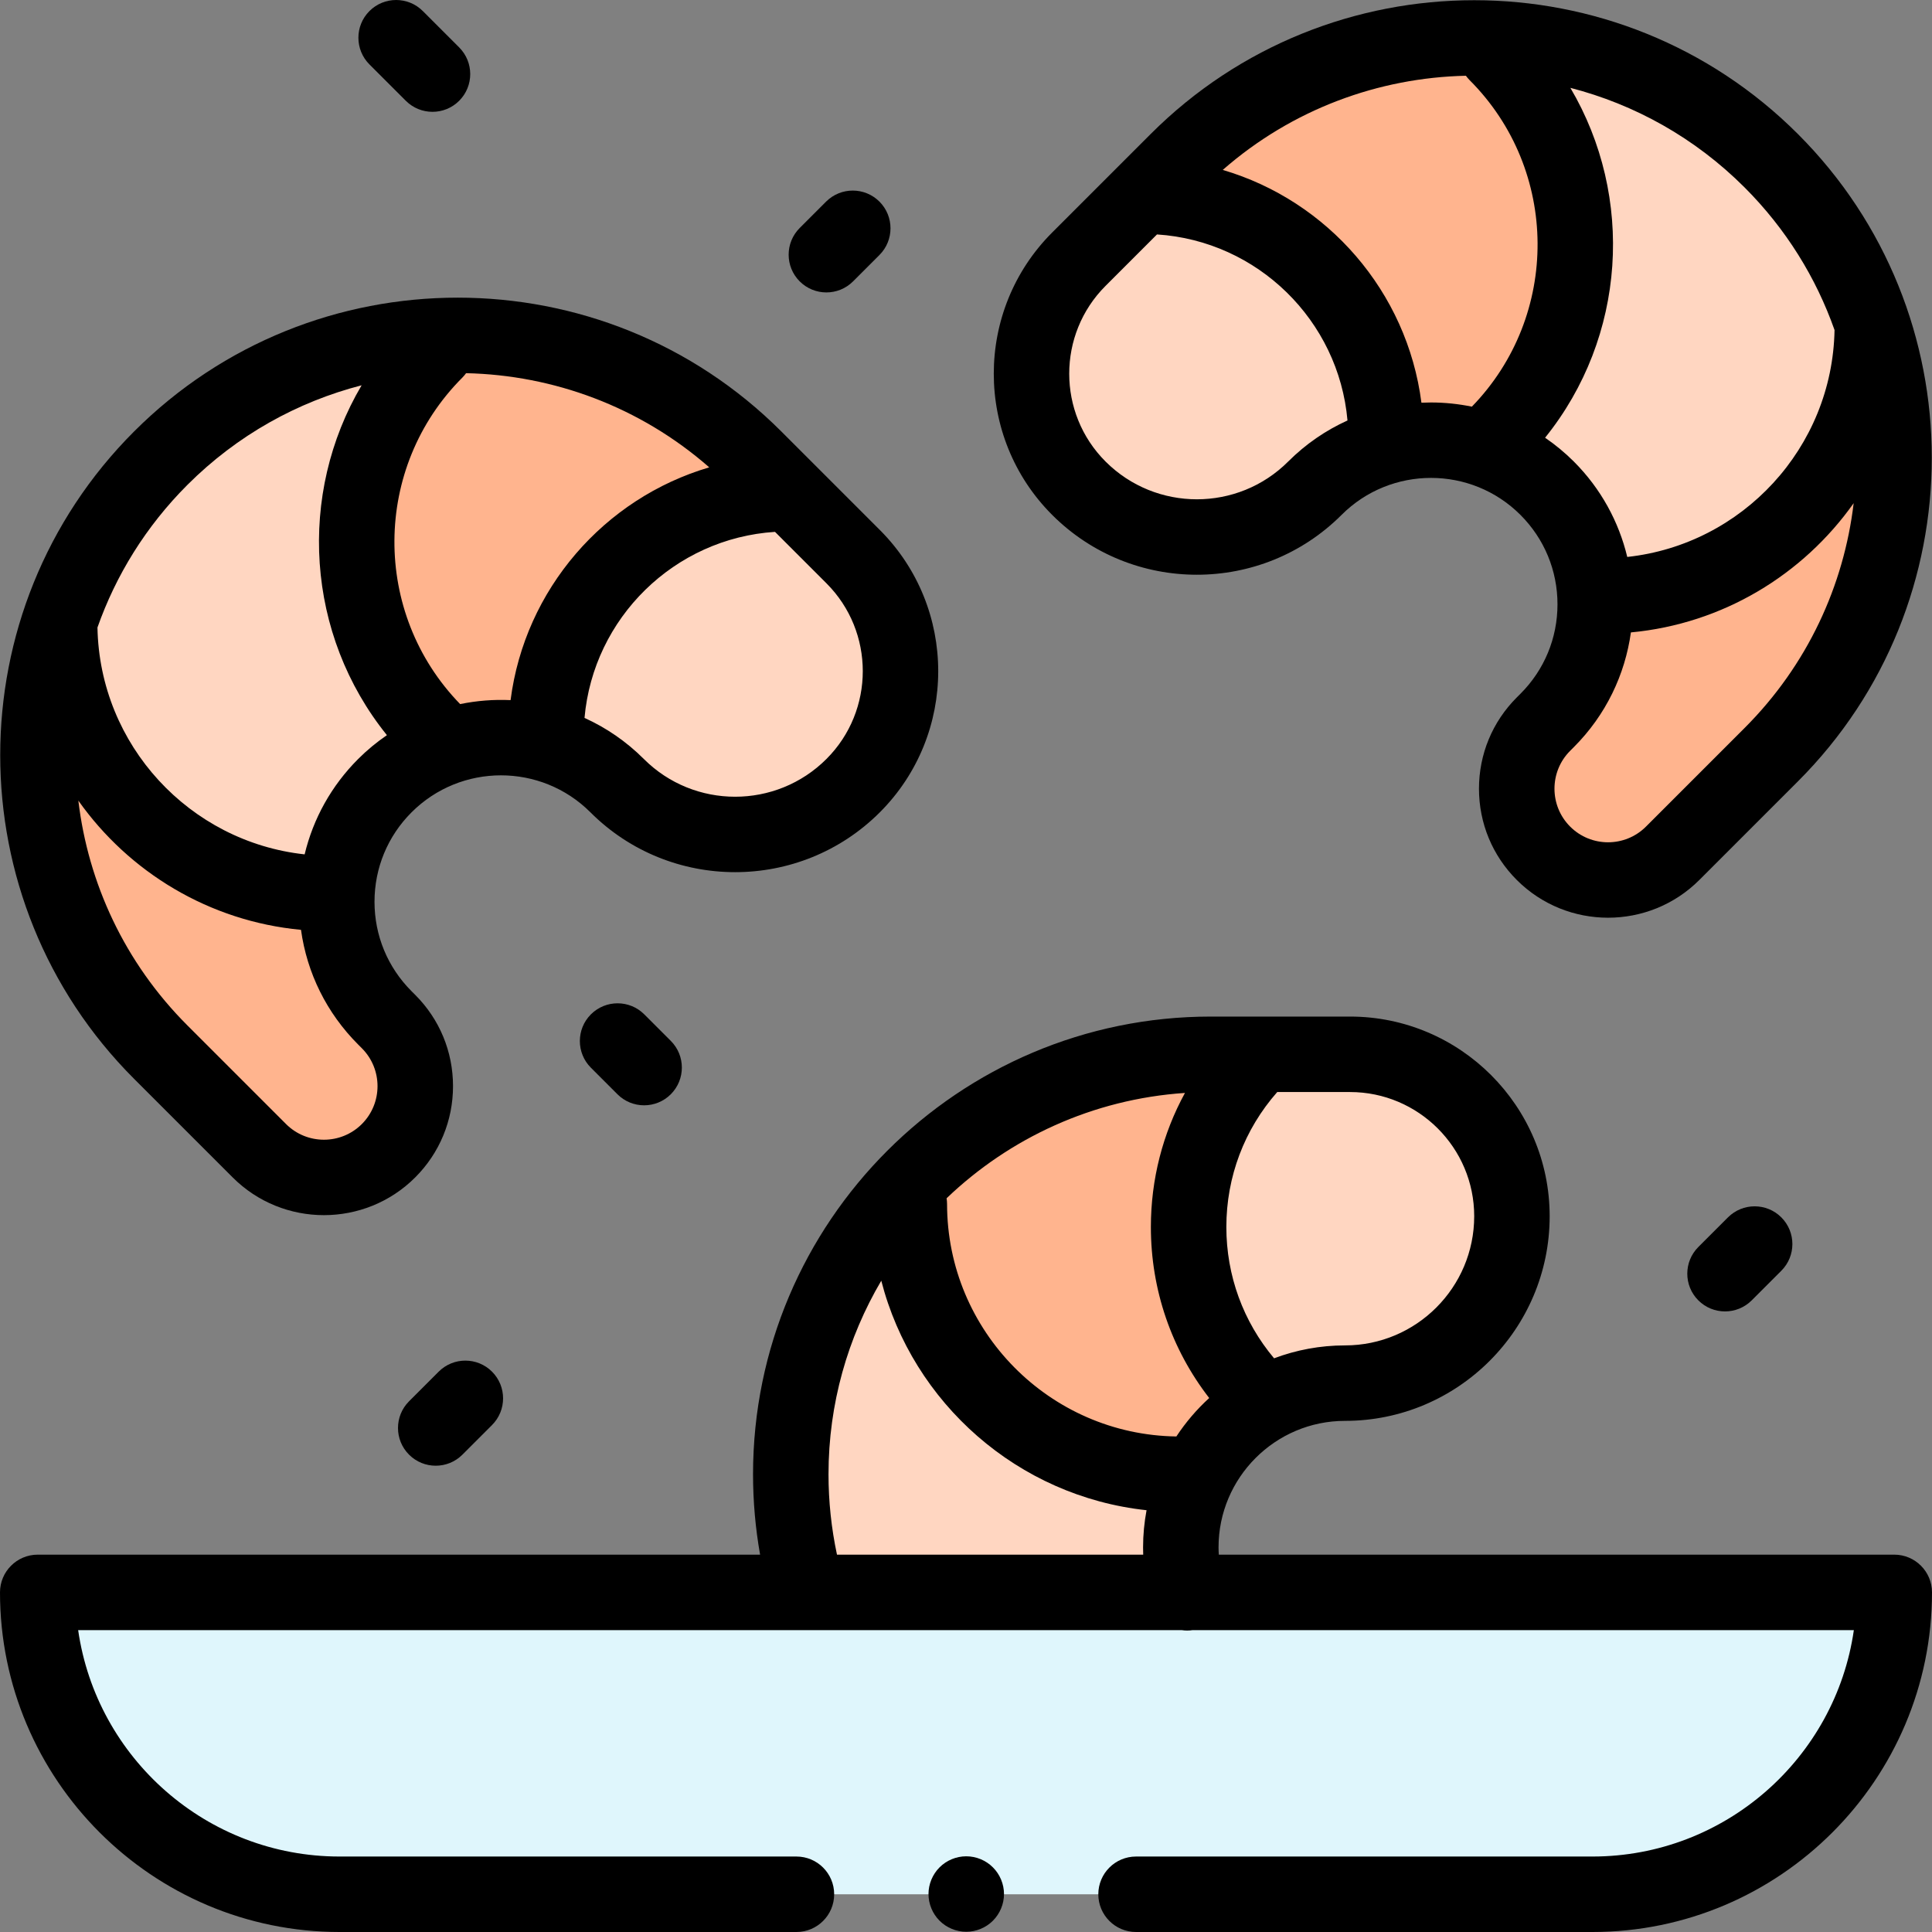 <svg id="Capa_1" enable-background="new 0 0 512 512" height="512" viewBox="0 0 512 512" width="512" xmlns="http://www.w3.org/2000/svg"><rect x="0" y="0" width="512" height="512" fill="#808080" stroke="none"/><path id="XMLID_1930_" d="m357.766 279.402h-36.903c-61.469 0-111.299 49.83-111.299 111.299 0 61.469 49.83 111.299 111.299 111.299h36.956c13.369 0 24.206-10.838 24.206-24.206 0-13.369-10.838-24.206-24.206-24.206h-1.371c-24.036 0-43.521-19.485-43.521-43.521 0-24.036 19.485-43.521 43.521-43.521 24.428 0 44.231-19.803 44.231-44.231 0-23.7-19.213-42.913-42.913-42.913z" fill="#ffb48e"/><path id="XMLID_2708_" d="m400.679 322.315c0-23.7-19.212-42.913-42.913-42.913h-23.382c-.38.234-.581.357-.581.357-25.079 25.079-25.079 65.739 0 90.818l2.389.971c6.051-3.189 12.94-5.003 20.256-5.003 24.428 0 44.231-19.802 44.231-44.23z" fill="#ffd6c1"/><path id="XMLID_1929_" d="m209.564 390.701c0-26.377 9.181-50.605 24.515-69.678l6.904-1.962c0 39.566 32.074 71.64 71.64 71.64l1.713 8.354c-.917 3.517-1.408 7.206-1.408 11.011 0 10.046 3.413 19.29 9.131 26.656l.789 3.848c-27.977 27.977-73.337 27.977-101.314 0l-.232-.087c-7.507-14.98-11.738-31.886-11.738-49.782z" fill="#ffd6c1"/><path id="XMLID_1922_" d="m285.906 68.693 26.094-26.094c43.465-43.465 113.935-43.465 157.4 0 43.465 43.465 43.465 113.935 0 157.4l-26.132 26.132c-9.453 9.453-24.78 9.453-34.233 0-9.453-9.453-9.453-24.78 0-34.233l.969-.969c16.996-16.996 16.996-44.552 0-61.548-16.996-16.996-44.552-16.996-61.548 0-17.273 17.273-45.279 17.273-62.552 0-16.756-16.759-16.756-43.93.002-60.688z" fill="#ffb48e"/><path id="XMLID_2710_" d="m348.458 129.381c5.591-5.591 12.327-9.33 19.451-11.243l-.588-1.919c0-35.467-28.751-64.218-64.218-64.218l-.872.366-16.326 16.326c-16.758 16.758-16.758 43.929 0 60.688 17.275 17.273 45.28 17.273 62.553 0z" fill="#ffd6c1"/><path id="XMLID_1920_" d="m469.401 42.599c-18.651-18.651-42.275-29.291-66.604-31.936l-6.269 3.495c27.977 27.977 27.977 73.337 0 101.314l4.697 7.118c3.135 1.839 6.091 4.1 8.782 6.79 7.104 7.104 11.227 16.053 12.392 25.305l2.164 3.279c39.565 0 71.64-32.074 71.64-71.64l.103-.226c-5.288-15.9-14.25-30.845-26.905-43.499z" fill="#ffd6c1"/><path id="XMLID_1919_" d="m226.094 147.517-26.094-26.094c-43.465-43.465-113.935-43.465-157.4 0-43.465 43.465-43.465 113.935 0 157.4l26.132 26.132c9.453 9.453 24.78 9.453 34.233 0 9.453-9.453 9.453-24.78 0-34.233l-.969-.969c-16.996-16.996-16.996-44.552 0-61.548 16.996-16.996 44.552-16.996 61.548 0 17.273 17.273 45.279 17.273 62.552 0 16.756-16.759 16.756-43.929-.002-60.688z" fill="#ffb48e"/><path id="XMLID_2709_" d="m144.679 195.043-.024 2.071c6.916 1.957 13.444 5.647 18.887 11.09 17.273 17.273 45.278 17.273 62.552 0 16.758-16.758 16.758-43.929 0-60.688l-16.619-16.618c-.379-.048-.579-.073-.579-.073-35.466 0-64.217 28.752-64.217 64.218z" fill="#ffd6c1"/><path id="XMLID_1918_" d="m42.599 121.423c18.651-18.651 42.275-29.291 66.604-31.936l6.269 3.495c-27.977 27.977-27.977 73.337 0 101.314l-4.697 7.118c-3.135 1.839-6.091 4.1-8.782 6.79-7.104 7.104-11.227 16.053-12.392 25.305l-2.164 3.279c-39.565 0-71.64-32.074-71.64-71.64l-.103-.226c5.288-15.899 14.25-30.845 26.905-43.499z" fill="#ffd6c1"/><path id="XMLID_1878_" d="m422 502h-332c-44.183 0-80-35.817-80-80h492c0 44.183-35.817 80-80 80z" fill="#dff6fc"/><path id="XMLID_532_" d="m355.529 136.452c13.068-13.069 34.337-13.07 47.405 0 6.332 6.331 9.818 14.749 9.818 23.702s-3.487 17.372-9.816 23.701l-.972.971c-6.461 6.461-10.019 15.051-10.019 24.188s3.558 17.727 10.02 24.188c6.668 6.668 15.428 10.002 24.188 10.002s17.519-3.334 24.188-10.002l26.132-26.132c47.294-47.294 47.294-124.248 0-171.543-47.296-47.294-124.249-47.293-171.543 0l-26.095 26.094c-20.63 20.63-20.63 54.199 0 74.83 21.145 21.146 55.551 21.144 76.694.001zm21.163-29.733c-3.778-29.421-24.836-53.495-52.649-61.69 18.434-16.132 41.364-24.453 64.437-24.955.296.401.614.791.977 1.155 23.826 23.826 24.018 62.457.603 86.539-3.569-.732-7.197-1.109-10.827-1.109-.847 0-1.694.02-2.541.06zm85.638 86.209-26.132 26.132c-5.54 5.54-14.553 5.539-20.091 0-5.539-5.539-5.539-14.552-.002-20.089l.972-.971c8.541-8.541 13.58-19.274 15.13-30.405 24.354-2.273 45.622-15.29 59.032-34.25-2.588 21.791-12.223 42.897-28.909 59.583zm23.842-105.461c-.573 31.213-24.447 56.828-54.932 60.129-2.223-9.273-6.941-18.064-14.164-25.287-2.378-2.378-4.933-4.471-7.613-6.307 21.509-26.683 23.748-63.858 6.703-92.719 16.925 4.367 32.935 13.158 46.163 26.387 11.028 11.027 18.974 23.986 23.843 37.797zm-193.194-11.703 13.637-13.637c26.676 1.715 48.152 22.799 50.484 49.305-5.697 2.581-11.034 6.2-15.711 10.877-13.346 13.347-35.063 13.346-48.409 0-12.833-12.832-12.833-33.712-.001-46.545z"/><path id="XMLID_541_" d="m61.659 312.026c6.669 6.669 15.427 10.003 24.188 10.002 8.759-.001 17.521-3.335 24.188-10.002 6.461-6.461 10.019-15.051 10.019-24.188 0-9.138-3.558-17.728-10.019-24.188l-.97-.97c-6.332-6.331-9.818-14.749-9.818-23.702s3.487-17.372 9.818-23.703c13.069-13.069 34.334-13.07 47.405 0 21.145 21.146 55.55 21.143 76.694 0 20.63-20.63 20.63-54.199 0-74.829l-26.095-26.094c-47.295-47.294-124.248-47.294-171.543 0-47.294 47.294-47.294 124.249 0 171.543zm34.235-14.142c-5.54 5.539-14.554 5.539-20.092 0l-26.132-26.132c-16.686-16.686-26.322-37.792-28.909-59.584 13.405 18.954 34.662 31.969 59.006 34.249 1.586 11.474 6.823 22.074 15.156 30.406l.97.97c5.539 5.539 5.539 14.552.001 20.091zm26.047-111.292c-23.416-24.082-23.224-62.713.602-86.539.363-.363.681-.753.977-1.155 23.074.502 46.003 8.823 64.437 24.955-27.813 8.195-48.871 32.269-52.649 61.69-4.473-.21-8.965.146-13.367 1.049zm97.081 14.541c-13.345 13.347-35.063 13.348-48.409 0-4.677-4.677-10.014-8.297-15.711-10.877 2.332-26.506 23.809-47.59 50.484-49.305l13.637 13.636c12.831 12.834 12.831 33.714-.001 46.546zm-169.352-72.639c13.229-13.229 29.238-22.02 46.163-26.387-17.046 28.861-14.806 66.036 6.703 92.719-2.679 1.836-5.234 3.929-7.613 6.307-7.077 7.077-11.918 15.79-14.191 25.284-30.472-3.313-54.332-28.923-54.904-60.127 4.87-13.811 12.815-26.769 23.842-37.796z"/><path id="XMLID_970_" d="m502 412h-179.006c-.037-.643-.067-1.287-.067-1.934 0-18.483 15.038-33.521 33.521-33.521 29.902 0 54.23-24.328 54.23-54.231 0-29.176-23.736-52.912-52.912-52.912h-36.903c-66.885 0-121.299 54.414-121.299 121.299 0 7.172.629 14.297 1.87 21.299h-191.434c-5.522 0-10 4.478-10 10 0 49.626 40.374 90 90 90h121.063c5.522 0 10-4.478 10-10s-4.478-10-10-10h-121.063c-35.203 0-64.421-26.122-69.288-60h292.444c.479.071.964.112 1.455.112.481 0 .968-.04 1.455-.112h175.223c-4.867 33.878-34.085 60-69.288 60h-120.937c-5.522 0-10 4.478-10 10s4.478 10 10 10h120.936c49.626 0 90-40.374 90-90 0-5.522-4.478-10-10-10zm-181.547-41.508c-3.309 3.012-6.231 6.439-8.704 10.187-33.585-.471-60.767-27.923-60.767-61.618 0-.514-.051-1.014-.125-1.507 16.661-15.952 38.745-26.28 63.171-27.916-5.892 10.774-9.034 22.909-9.034 35.531 0 16.62 5.445 32.394 15.459 45.323zm70.226-48.178c0 18.875-15.355 34.231-34.23 34.231-6.616 0-12.951 1.215-18.805 3.419-8.183-9.742-12.649-21.924-12.649-34.796 0-13.305 4.771-25.87 13.486-35.767h19.286c18.147.001 32.912 14.766 32.912 32.913zm-171.115 68.387c0-18.708 5.104-36.245 13.983-51.301 8.355 32.461 36.225 57.164 70.302 60.822-.596 3.193-.923 6.48-.923 9.843 0 .646.012 1.29.035 1.934h-81.151c-1.49-6.965-2.246-14.1-2.246-21.298z"/><path id="XMLID_1110_" d="m457.929 322.616-7.852 7.852c-3.905 3.905-3.905 10.237 0 14.143 1.953 1.952 4.512 2.929 7.071 2.929s5.118-.977 7.071-2.929l7.852-7.852c3.905-3.905 3.905-10.237 0-14.143-3.906-3.904-10.236-3.904-14.142 0z"/><path id="XMLID_1111_" d="m116.252 363.507-7.851 7.852c-3.905 3.905-3.905 10.237.001 14.142 1.952 1.953 4.511 2.929 7.07 2.929s5.119-.977 7.071-2.93l7.851-7.852c3.905-3.905 3.905-10.237-.001-14.142-3.904-3.906-10.237-3.905-14.141.001z"/><path id="XMLID_1121_" d="m156.596 268.814c-3.905 3.905-3.905 10.237 0 14.143l7.032 7.032c1.953 1.952 4.512 2.929 7.071 2.929s5.118-.977 7.071-2.929c3.905-3.905 3.905-10.237 0-14.143l-7.032-7.032c-3.906-3.904-10.236-3.904-14.142 0z"/><path id="XMLID_1319_" d="m219 77.496c2.56 0 5.118-.977 7.071-2.929l6.992-6.992c3.905-3.905 3.905-10.237 0-14.143-3.906-3.904-10.236-3.904-14.143 0l-6.992 6.992c-3.905 3.905-3.905 10.237 0 14.143 1.954 1.953 4.512 2.929 7.072 2.929z"/><path id="XMLID_1321_" d="m107.545 26.707c1.953 1.953 4.512 2.929 7.071 2.929s5.119-.977 7.071-2.929c3.905-3.905 3.905-10.237 0-14.142l-9.636-9.635c-3.906-3.905-10.238-3.905-14.143 0s-3.905 10.237 0 14.142z"/><path id="XMLID_1606_" d="m256.06 491.939c-2.63 0-5.21 1.061-7.069 2.931-1.86 1.859-2.931 4.439-2.931 7.069s1.07 5.21 2.931 7.07c1.859 1.86 4.439 2.93 7.069 2.93s5.21-1.069 7.07-2.93c1.87-1.87 2.939-4.44 2.939-7.07s-1.069-5.21-2.939-7.069c-1.86-1.87-4.43-2.931-7.07-2.931z"/></svg>